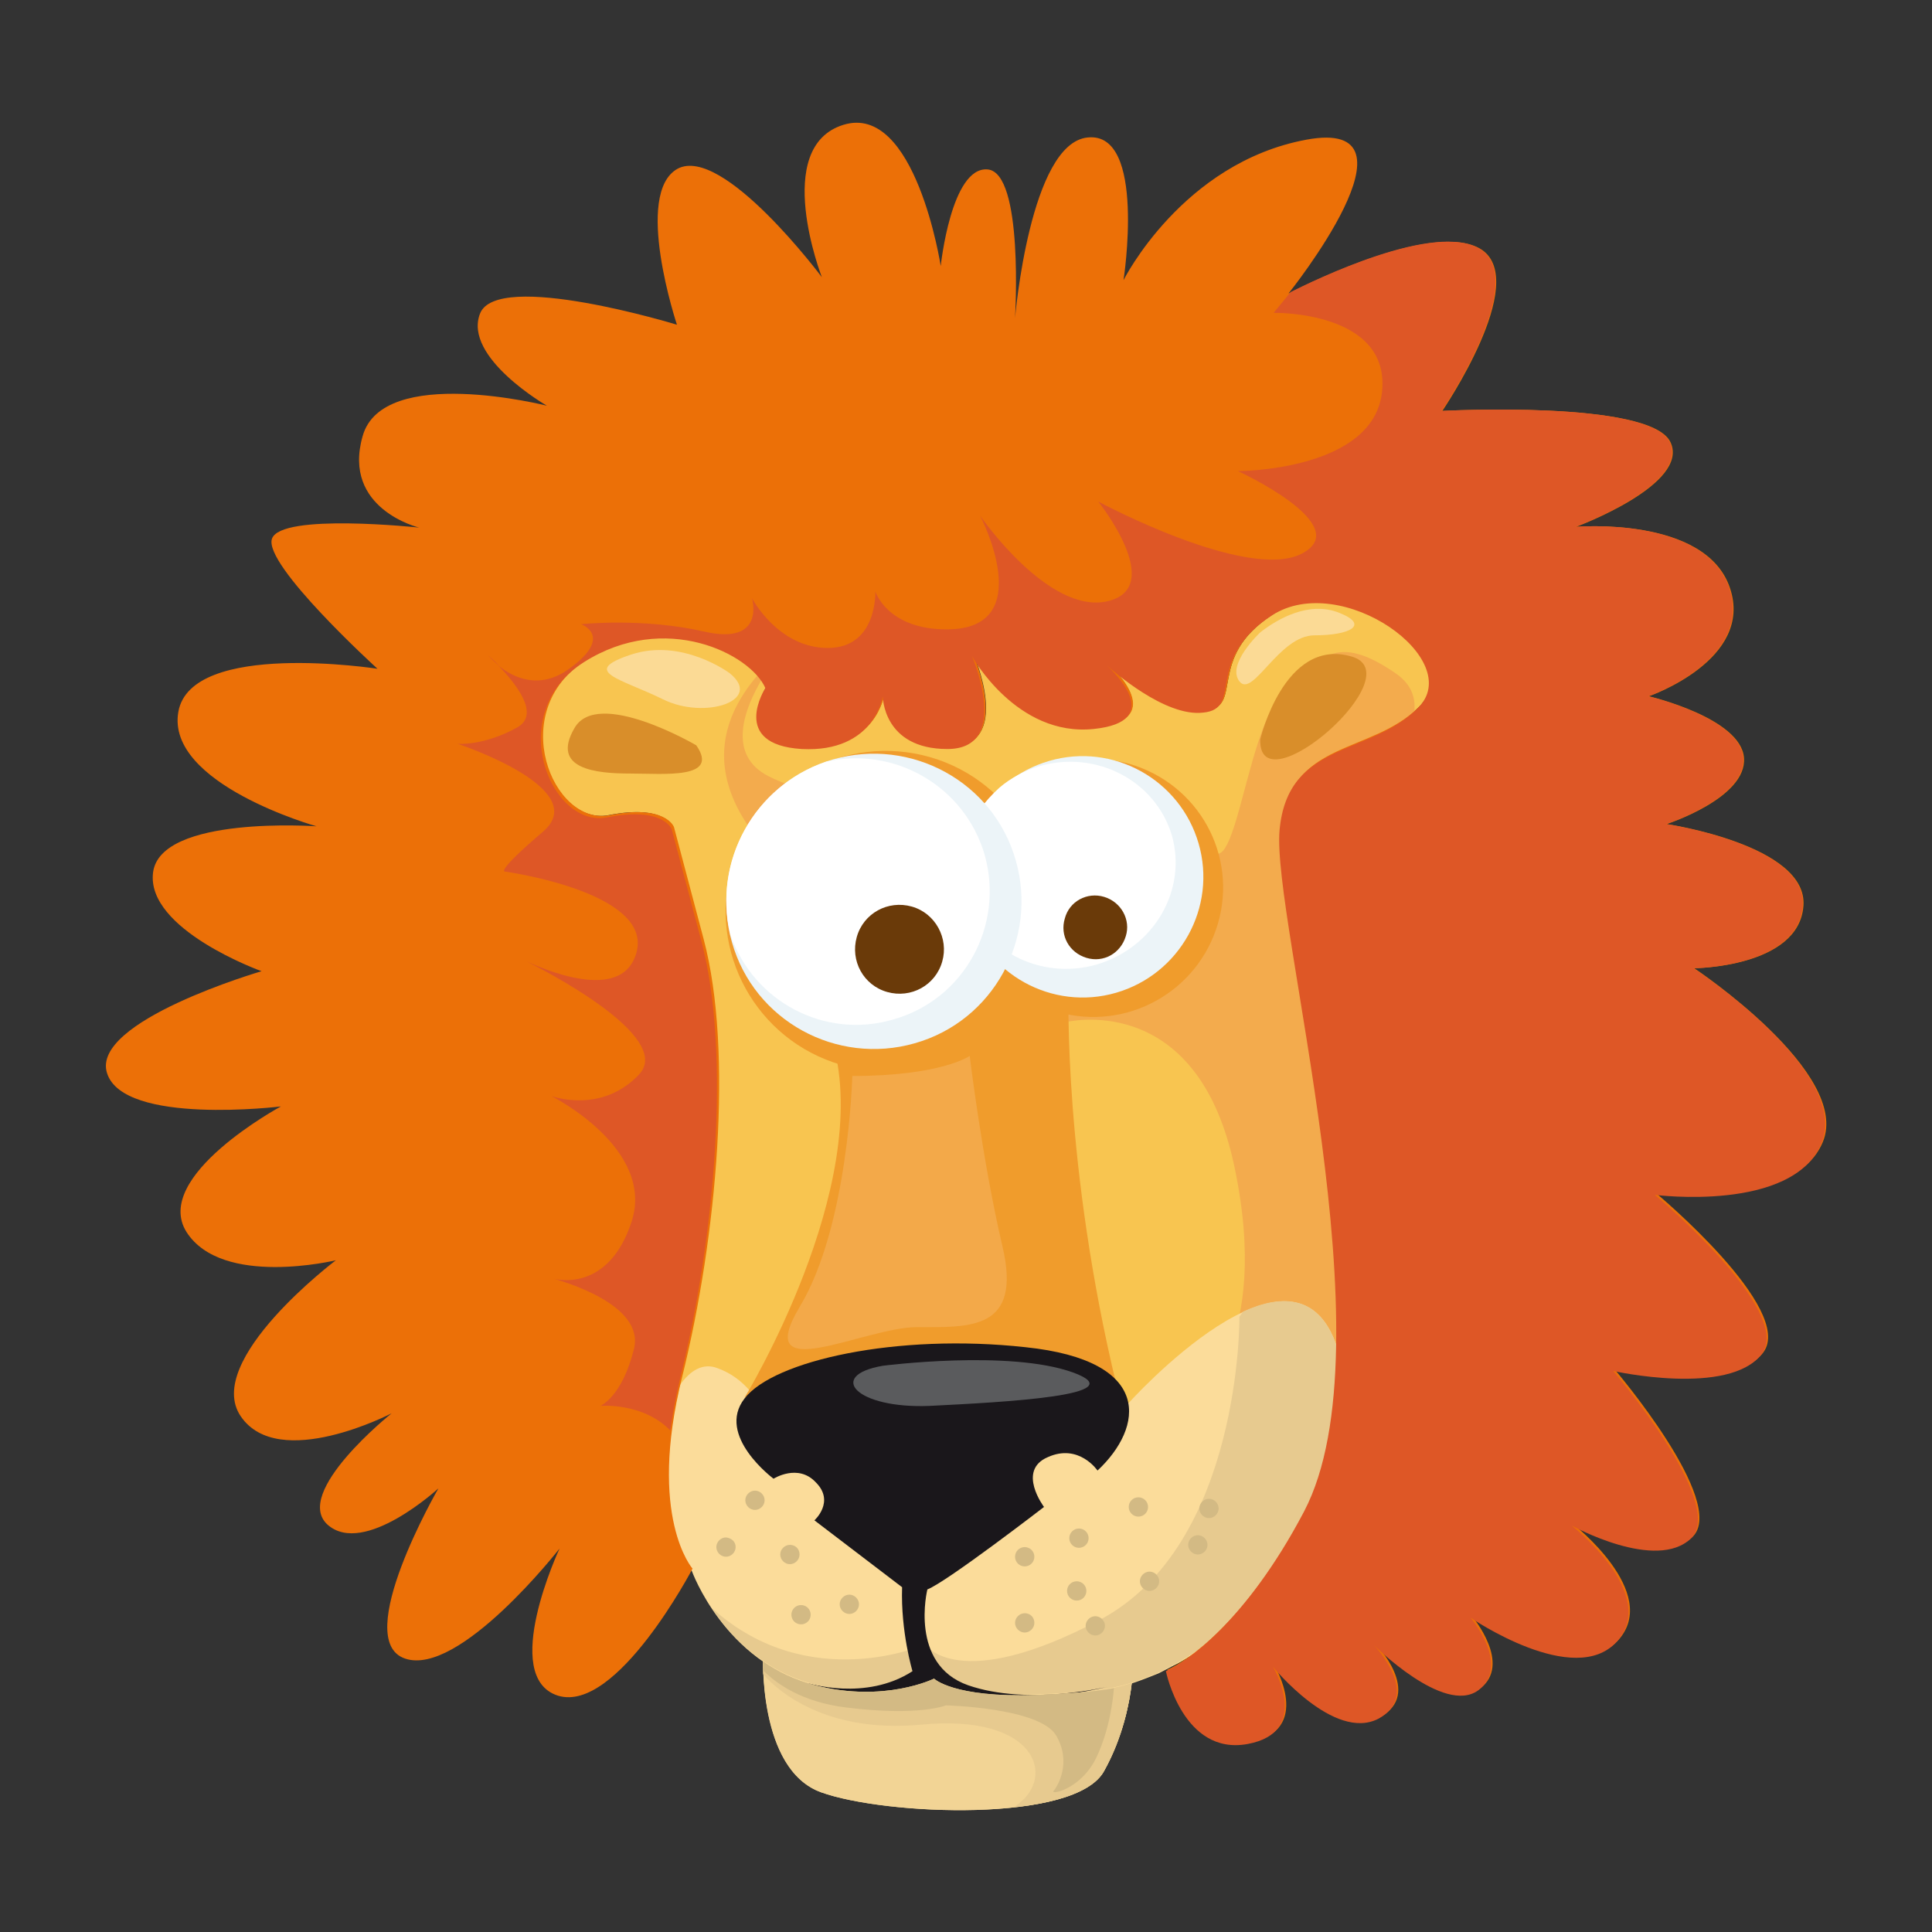 <?xml version="1.0" encoding="utf-8"?>
<!-- Generator: Adobe Illustrator 17.1.0, SVG Export Plug-In . SVG Version: 6.00 Build 0)  -->
<!DOCTYPE svg PUBLIC "-//W3C//DTD SVG 1.1//EN" "http://www.w3.org/Graphics/SVG/1.1/DTD/svg11.dtd">
<svg version="1.1" id="Layer_1" xmlns="http://www.w3.org/2000/svg" xmlns:xlink="http://www.w3.org/1999/xlink" x="0px" y="0px"
	 width="260px" height="260px" viewBox="0 0 260 260" enable-background="new 0 0 260 260" xml:space="preserve">
<rect x="0" y="0" width="260" height="260" fill="#333333" stroke="none"/>
<g>
	<path fill="#FBDC9A" d="M102.7,222.5c0,0-0.8,15.6,7.8,18.7c8.6,3.1,34.3,4.2,38.1-2.9c3.9-7,3.9-14.3,3.9-14.3L102.7,222.5z"/>
	<path fill="#F8C550" d="M167.1,216.7c2.4-3.1,5.3-7.4,8.6-13.5c12.1-22.3-4.4-79.7-3.3-91.7c1.1-12,12-9.8,18.6-16.4
		c6.5-6.5-10.4-18.6-19.6-12.5c-9.3,6-3.8,12.5-9.3,13.1c-5.1,0.5-12-5.6-13-6.4c1,0.9,7.9,7.6-1.8,8.6C137,99,131,88,131,88
		s5.5,12.5-3.3,12.5c-8.7,0-8.7-7.1-8.7-7.1s-1.1,7.6-10.9,7.1c-9.8-0.5-4.9-8.2-4.9-8.2c-2-4.5-13.5-10.4-24.4-3.5
		c-10.9,6.9-4.5,22.4,3.1,20.9c7.6-1.5,8.7,1.6,8.7,1.6s0,0,4,15.1c4,15.1,1.8,40-2.9,58.9c-4.7,18.9,1.4,25.8,1.4,25.8
		s4.4,12.3,16.6,15.4c9.4,2.4,16-0.9,16-0.9s2.7,2.6,13.7,2.2c11.1-0.4,12.3-1.3,17.8-3.4C159.6,223.7,163.4,220.6,167.1,216.7z"/>
	<path fill="#F3AB4D" d="M187.8,90.6c-8-5.5-10.2-2.2-15.3,2.9c-5.1,5.1-6.5,29.1-10.5,18.9c-4-10.2-12.4-6.9-13.8-7.6
		c-1.5-0.7-4,4.4-10.2,4.4c-6.2,0-20.7-4-20.7-4s-5.1,3.6-13.8-0.7c-5.8-2.9-3.3-9.2-0.9-13.2c-0.2-0.2-0.3-0.4-0.5-0.6
		c-22,25.3,41.1,46.9,41.1,46.9s17.8-4.7,22.9,19.3c5.1,24-5.1,31.3-5.1,31.3l14.9,3.6c0,0,2.2-1.4,4.1-4.8
		c2.2-26.5-8.3-65.7-7.4-75.3c1-11.5,11.1-10,17.7-15.6C190.6,94,190,92.1,187.8,90.6z"/>
	<path fill="#FBDC9A" d="M180.2,182.1c-0.1-0.2-0.1-0.4-0.2-0.6c-5.6-17.8-28.1,7.3-28.1,7.3c-7.3,8.4-37.8,11.3-42,9.8
		c-6.4-2.1-5.6-11.7-13.4-14.5c-1.9-0.7-3.6,0.3-5,2.3c-4.3,18.3,1.6,25,1.6,25s4.4,12.3,16.6,15.4c9.4,2.4,16-0.9,16-0.9
		s2.7,2.6,13.7,2.2c10.1-0.3,12-1.1,16.5-2.9c1.8-0.9,3.6-1.9,5.3-3c1.8-1.4,3.9-3.3,5.9-5.5c2.4-3.1,5.3-7.4,8.6-13.5
		C178.7,197.8,179.9,190.4,180.2,182.1z"/>
	<path fill="#E7CA8F" d="M180.2,182.1c-0.1-0.2-0.1-0.4-0.2-0.6c-2.3-7.3-7.4-7.4-12.7-5c-0.3,0.4-0.5,0.7-0.5,0.7
		s0.3,30.7-18.8,40.8c-19.1,10.1-23.5,3.3-23.5,3.3s-15.5,6.9-28.6-4.8c0,0-0.1-0.1-0.1-0.1c2.5,3.8,6.9,8.5,13.9,10.3
		c9.4,2.4,16-0.9,16-0.9s2.7,2.6,13.7,2.2c10.1-0.3,12-1.1,16.5-2.9c1.8-0.9,3.6-1.9,5.3-3c1.8-1.4,3.9-3.3,5.9-5.5
		c2.4-3.1,5.3-7.4,8.6-13.5C178.7,197.8,179.9,190.4,180.2,182.1z"/>
	<path fill="#F2D495" d="M139.4,228.1c-11.1,0.4-13.7-2.2-13.7-2.2s-6.6,3.3-16,0.9c-2.7-0.7-5-1.8-7-3.2c0,3.5,0.6,15,7.8,17.6
		c8.6,3.1,34.3,4.2,38.1-2.9c2.5-4.5,3.4-9.1,3.7-11.8C149.6,227.4,146.6,227.8,139.4,228.1z"/>
	<path fill="#F09C2C" d="M143.8,133.5c0,0-0.7,23.3,6.5,53.1c0,0-30.4-11.5-50.1,1.5c0,0,17.3-28.4,11.9-47.7
		C106.7,121.1,133.6,121.1,143.8,133.5z"/>
	<path fill="#F09C2C" d="M163.9,124.3c-2.7,9.2-12.3,14.5-21.5,11.9c-9.2-2.7-14.5-12.3-11.9-21.5c2.7-9.2,12.3-14.5,21.5-11.9
		C161.3,105.5,166.6,115.1,163.9,124.3z"/>
	<path fill="#F09C2C" d="M139.9,128.6c-3.3,11.4-15.2,18-26.7,14.7c-11.4-3.3-18-15.2-14.7-26.7c3.3-11.4,15.2-18,26.7-14.7
		C136.6,105.2,143.2,117.2,139.9,128.6z"/>
	<path fill="#ECF4F8" d="M130.1,122.5c2.5,8.6,11.5,13.6,20.1,11.1c8.6-2.5,13.6-11.5,11.1-20.1c-2.5-8.6-11.5-13.6-20.1-11.1
		C132.6,104.9,127.6,113.9,130.1,122.5z"/>
	<path fill="#FFFFFF" d="M131.3,109.9c0.1-0.1,0.1-0.3,0.2-0.4c0.1-0.2,0.2-0.4,0.3-0.5c0.8-1.1,1.7-2.1,2.7-3
		c1.5-1.3,3.4-2.3,5.4-2.9c7.7-2.2,15.6,2,17.8,9.3c2.1,7.4-2.4,15.1-10.1,17.4c-7.7,2.2-15.6-2-17.8-9.3
		C129,116.7,129.5,113,131.3,109.9z"/>
	<path fill="#ECF4F8" d="M98.5,126.8c3,10.6,14.1,16.6,24.6,13.6c10.6-3,16.6-14.1,13.6-24.6c-3-10.6-14.1-16.6-24.6-13.6
		C101.6,105.2,95.5,116.3,98.5,126.8z"/>
	<path fill="#FFFFFF" d="M111.2,102.5c9.2-2.1,18.6,3.3,21.3,12.5c2.7,9.5-2.7,19.5-12.3,22.2c-9.2,2.7-18.8-2.4-21.9-11.4
		C95.9,115.9,101.5,105.8,111.2,102.5z"/>
	<path fill="#6A3A09" d="M126.8,129.4c-0.9,3.2-4.2,5-7.4,4.1c-3.2-0.9-5-4.2-4.1-7.4c0.9-3.2,4.2-5,7.4-4.1
		C125.9,122.9,127.7,126.3,126.8,129.4z"/>
	<path fill="#6A3A09" d="M151.5,126c-0.7,2.3-3,3.6-5.3,2.9c-2.3-0.7-3.6-3-2.9-5.3c0.6-2.3,3-3.6,5.3-2.9
		C150.9,121.4,152.2,123.8,151.5,126z"/>
	<path fill="#EC7007" d="M103.2,92.4c0,0-4.9,7.6,4.9,8.2c9.8,0.5,10.9-7.1,10.9-7.1s0,7.1,8.7,7.1c8.7,0,3.3-12.5,3.3-12.5
		s6,10.9,16.4,9.8c10.4-1.1,1.6-8.7,1.6-8.7s7.6,7.1,13.1,6.5c5.5-0.5,0-7.1,9.3-13.1c9.3-6,26.2,6,19.6,12.5
		c-6.5,6.5-17.5,4.4-18.6,16.4c-1.1,12,15.1,69.2,3.3,91.7c-8,15.2-16.2,20.5-18.6,21.5c0,0,2.3,11.4,11,9.8
		c8.7-1.6,3.4-10.4,3.4-10.4s8.2,10.1,14.2,7c5.9-3.2-0.6-9.9-0.6-9.9s9.4,9.4,14,6.1c4.5-3.3-1-9.8-1-9.8s14,9.6,19.7,3.2
		c5.7-6.4-6.1-15.6-6.1-15.6s11.4,6.3,16.1,1.7c4.7-4.7-10.5-22.5-10.5-22.5s15.6,3.5,20-2.3c4.3-5.8-14.4-21.4-14.4-21.4
		s18.5,2.4,22.4-6.9c3.9-9.3-17.3-23.4-17.3-23.4s14.1-0.1,14.7-8.4c0.6-8.2-18.4-11-18.4-11s10.8-3.5,10.4-8.9
		c-0.4-5.4-12.8-8.3-12.8-8.3s14.2-4.9,10.9-14.6c-3.3-9.7-20.7-8.2-20.7-8.2s15.4-5.7,12.7-11.4c-2.7-5.7-30.7-4.2-30.7-4.2
		s11.8-17.3,5.3-21.7c-6.6-4.3-26,5.9-26,5.9s19.1-23.8,2.4-20.7c-16.7,3.1-24.6,18.9-24.6,18.9s3.1-20-4.8-19.2
		c-7.8,0.7-9.8,24.3-9.8,24.3s1.2-19.6-3.7-20c-4.9-0.4-6.3,13-6.3,13s-3.4-22-13.1-19c-9.7,3-2.9,20.5-2.9,20.5
		S97.3,19.5,91.2,22.7c-6,3.3-0.1,21-0.1,21s-24.2-7.4-26.5-1.5c-2.3,5.9,9,12.4,9,12.4s-22.1-5.6-24.8,4.1C46,68.5,56.4,71,56.4,71
		S37.8,69,36.6,72.5C35.4,76,50.8,90,50.8,90S25.7,86.1,24,95.8c-1.7,9.7,18.6,15.4,18.6,15.4s-21-1.5-22,6.2
		c-1,7.7,14.6,13.3,14.6,13.3s-23,6.7-20.8,13.7c2.2,7.1,23.4,4.5,23.4,4.5s-17.4,9.4-12.7,16.9c4.8,7.5,20.1,3.8,20.1,3.8
		s-17.9,13.5-12.8,21c5.1,7.5,20.3-0.4,20.3-0.4s-13.4,10.7-8.6,15c4.9,4.3,14.9-4.9,14.9-4.9s-11.8,20.4-4.5,22.9
		c7.3,2.5,20.8-14.8,20.8-14.8s-8.1,17.3-0.2,19.8c7.9,2.4,18.1-17.1,18.1-17.1s-6.1-6.9-1.4-25.8c4.7-18.9,6.9-43.8,2.9-58.9
		c-4-15.1-4-15.1-4-15.1s-1.1-3.1-8.7-1.6c-7.6,1.5-14-14-3.1-20.9C89.8,82,101.2,87.9,103.2,92.4z"/>
	<path fill="#1A171B" d="M104.1,199c0,0-7.8-5.8-3.9-10.8c3.9-5.1,20.5-8.8,37.8-6.9c17.3,1.8,15.9,10.8,9.7,16.6
		c0,0-2.5-3.7-6.7-1.8c-4.2,1.8-0.5,6.7-0.5,6.7s-13.1,10.1-15.7,11.1c0,0-2.5,10.1,5.5,12.9c8.1,2.8,18.7,0.2,18.7,0.2
		s-14.5,3.7-23.5,0c0,0-9.5,2.8-16.8-0.5c0,0,7.8,2.5,14.1-1.6c0,0-1.6-5.3-1.4-11.3l-11.8-9c0,0,2.8-2.5,0.2-5.1
		C107.4,196.9,104.1,199,104.1,199z"/>
	<path fill="#5A5B5D" d="M118.8,183.8c0,0,17-2.2,25.6,0.9c8.5,3.1-9.4,4-19.3,4.5C115.2,189.6,111.2,185.1,118.8,183.8z"/>
	<path fill="#D98E2A" d="M169.6,99.5c0,0,3.2-13.6,12.1-11.2C190.6,90.5,169.3,109,169.6,99.5z"/>
	<path fill="#D98E2A" d="M93.7,100.3c0,0-13.3-7.8-16.4-2.3c-3.2,5.5,2.9,6.1,7.5,6.1C89.4,104.1,96.9,104.9,93.7,100.3z"/>
	<path fill="#DE5726" d="M227.9,130.3c0,0,14.1-0.1,14.7-8.4c0.6-8.2-18.4-11-18.4-11s10.8-3.5,10.4-8.9c-0.4-5.4-12.8-8.3-12.8-8.3
		s14.2-4.9,10.9-14.6c-3.3-9.7-20.7-8.2-20.7-8.2s15.4-5.7,12.7-11.4c-2.7-5.7-30.7-4.2-30.7-4.2s11.8-17.3,5.3-21.7
		c-6-4-22.8,4.3-25.6,5.7l-2.3,2.8c0,0,15.6-0.3,14.6,10.5c-1,10.8-19.4,10.8-19.4,10.8s15.9,7.3,8.6,11.1c-7.3,3.8-27.4-7-27.4-7
		s9.2,11.5,1.3,13.4c-8,1.9-17.2-11.5-17.2-11.5s8,15.3-4.5,15.3c-8,0-9.6-5.1-9.6-5.1s0.3,7.6-6.4,7.6c-6.7,0-10.2-6.7-10.2-6.7
		s1.9,6.4-6.4,4.5c-8.3-1.9-16.6-1-16.6-1s4.5,1.6-1.6,6c-4,2.9-7.5,1.2-9.5-0.4c2.2,2.3,5.7,6.5,2.5,8.3c-4.5,2.5-8,2.2-8,2.2
		s18.2,6,11.5,11.8c-6.7,5.7-5.1,5.4-5.1,5.4S87.6,120,85.7,128c-1.8,7.4-13.2,2.1-14.8,1.4c2,1,19.9,10.1,15.1,15.2
		c-5.1,5.4-11.8,2.9-11.8,2.9s14,7,10.8,16.9c-3,9.2-9.6,7.9-10.4,7.7c0.9,0.3,12.3,3.4,10.7,9.5c-1.6,6.4-4.5,7.6-4.5,7.6
		s5.7-0.5,9.4,3.3c0.3-2.1,0.7-4.4,1.3-6.9c4.7-18.9,6.9-43.8,2.9-58.9c-4-15.1-4-15.1-4-15.1s-1.1-3.1-8.7-1.6
		c-7.6,1.5-14-14-3.1-20.9c10.9-6.9,22.4-1.1,24.4,3.5c0,0-4.9,7.6,4.9,8.2c9.8,0.5,10.9-7.1,10.9-7.1s0,7.1,8.7,7.1
		c8.7,0,3.3-12.5,3.3-12.5s6,10.9,16.4,9.8c9.7-1,2.7-7.7,1.7-8.6c0.9,0.8,7.9,7,13,6.4c5.5-0.5,0-7.1,9.3-13.1
		c9.3-6,26.2,6,19.6,12.5c-6.5,6.5-17.5,4.4-18.6,16.4c-1.1,12,15.1,69.2,3.3,91.7c-8,15.2-16.2,20.5-18.6,21.5c0,0,2.3,11.4,11,9.8
		c8.7-1.6,3.4-10.4,3.4-10.4s8.2,10.1,14.2,7c5.9-3.2-0.6-9.9-0.6-9.9s9.4,9.4,14,6.1c4.5-3.3-1-9.8-1-9.8s14,9.6,19.7,3.2
		c5.7-6.4-6.1-15.6-6.1-15.6s11.4,6.3,16.1,1.7c4.7-4.7-10.5-22.5-10.5-22.5s15.6,3.5,20-2.3c4.3-5.8-14.4-21.4-14.4-21.4
		s18.5,2.4,22.4-6.9C249.2,144.3,227.9,130.3,227.9,130.3z M67.3,89.7c-0.9-0.9-1.6-1.5-1.6-1.5S66.3,88.9,67.3,89.7z"/>
	<path fill="#FBDA95" d="M98.2,90.6c0,0-6.4-4.8-13.3-2.5c-6.9,2.3-1.4,3.2,4.3,6C94.8,96.9,102.8,94.3,98.2,90.6z"/>
	<path fill="#FBDA95" d="M169.6,85.1c0,0-4.6,4.3-2.8,6.6c1.8,2.3,5.3-6.2,10.1-6.2c4.8,0,7.4-1.4,3.4-3
		C176.2,80.8,171.9,83.3,169.6,85.1z"/>
	<path fill="#F3A949" d="M114.7,144.8c0,0-0.5,20.2-7.1,31.1c-6.5,10.9,8.7,2.7,15.8,2.7c7.1,0,14.2,0.5,11.5-10.9
		c-2.7-11.5-4.4-25.6-4.4-25.6S126.7,144.8,114.7,144.8z"/>
	<path fill="#E7CA8F" d="M139.4,228.1c-11.1,0.4-13.7-2.2-13.7-2.2s-6.6,3.3-16,0.9c-2.7-0.7-5-1.8-7-3.2c0,0.5,0,1,0,1.7
		c1.8,2.1,8.3,8,21.2,6.8c15.5-1.5,18.2,6.9,13.1,10.7c-0.2,0.1-0.3,0.3-0.5,0.4c5.8-0.6,10.6-2.1,12.1-4.9
		c2.5-4.5,3.4-9.1,3.7-11.8C149.6,227.4,146.6,227.8,139.4,228.1z"/>
	<path fill="#D3BA84" d="M139.4,228.1c-11.1,0.4-13.7-2.2-13.7-2.2s-6.6,3.3-16,0.9c-2.7-0.7-5-1.8-7-3.2c0,0.3,0,0.7,0,1.2
		c1.7,1.7,5.2,4.3,11.3,5c9.7,1.2,13.3-0.3,13.3-0.3s12.5,0.3,14.8,4c2.2,3.7,0.2,6.9-0.3,7.5c-0.6,0.6,3.7-0.1,5.8-4.6
		c1.7-3.6,2.2-7.7,2.3-9.2C147.6,227.6,144.6,227.9,139.4,228.1z"/>
	<path fill="#D3BA84" d="M99,208.2c0,0.7-0.6,1.3-1.3,1.3c-0.7,0-1.3-0.6-1.3-1.3c0-0.7,0.6-1.3,1.3-1.3C98.5,207,99,207.5,99,208.2
		z"/>
	<path fill="#D3BA84" d="M107.6,209.2c0,0.7-0.6,1.3-1.3,1.3c-0.7,0-1.3-0.6-1.3-1.3c0-0.7,0.6-1.3,1.3-1.3
		C107,207.9,107.6,208.4,107.6,209.2z"/>
	<path fill="#D3BA84" d="M102.9,201.9c0,0.7-0.6,1.3-1.3,1.3c-0.7,0-1.3-0.6-1.3-1.3c0-0.7,0.6-1.3,1.3-1.3
		C102.3,200.6,102.9,201.2,102.9,201.9z"/>
	<circle fill="#D3BA84" cx="145.2" cy="207" r="1.3"/>
	<path fill="#D3BA84" d="M156,212.8c0,0.7-0.6,1.3-1.3,1.3c-0.7,0-1.3-0.6-1.3-1.3c0-0.7,0.6-1.3,1.3-1.3
		C155.4,211.5,156,212.1,156,212.8z"/>
	<path fill="#D3BA84" d="M164,203c0,0.7-0.6,1.3-1.3,1.3c-0.7,0-1.3-0.6-1.3-1.3c0-0.7,0.6-1.3,1.3-1.3
		C163.4,201.7,164,202.3,164,203z"/>
	<circle fill="#D3BA84" cx="153.2" cy="202.8" r="1.3"/>
	<path fill="#D3BA84" d="M162.5,207.9c0,0.7-0.6,1.3-1.3,1.3c-0.7,0-1.3-0.6-1.3-1.3s0.6-1.3,1.3-1.3
		C161.9,206.6,162.5,207.2,162.5,207.9z"/>
	<path fill="#D3BA84" d="M139.2,218.4c0,0.7-0.6,1.3-1.3,1.3c-0.7,0-1.3-0.6-1.3-1.3c0-0.7,0.6-1.3,1.3-1.3
		C138.7,217.1,139.2,217.7,139.2,218.4z"/>
	<circle fill="#D3BA84" cx="107.8" cy="217.3" r="1.3"/>
	<circle fill="#D3BA84" cx="137.9" cy="209.5" r="1.3"/>
	<path fill="#D3BA84" d="M148.7,218.8c0,0.7-0.6,1.3-1.3,1.3c-0.7,0-1.3-0.6-1.3-1.3c0-0.7,0.6-1.3,1.3-1.3
		C148.1,217.5,148.7,218.1,148.7,218.8z"/>
	<path fill="#D3BA84" d="M115.6,215.9c0,0.7-0.6,1.3-1.3,1.3c-0.7,0-1.3-0.6-1.3-1.3c0-0.7,0.6-1.3,1.3-1.3
		C115,214.6,115.6,215.2,115.6,215.9z"/>
	<circle fill="#D3BA84" cx="144.9" cy="214.1" r="1.3"/>
</g>
</svg>
